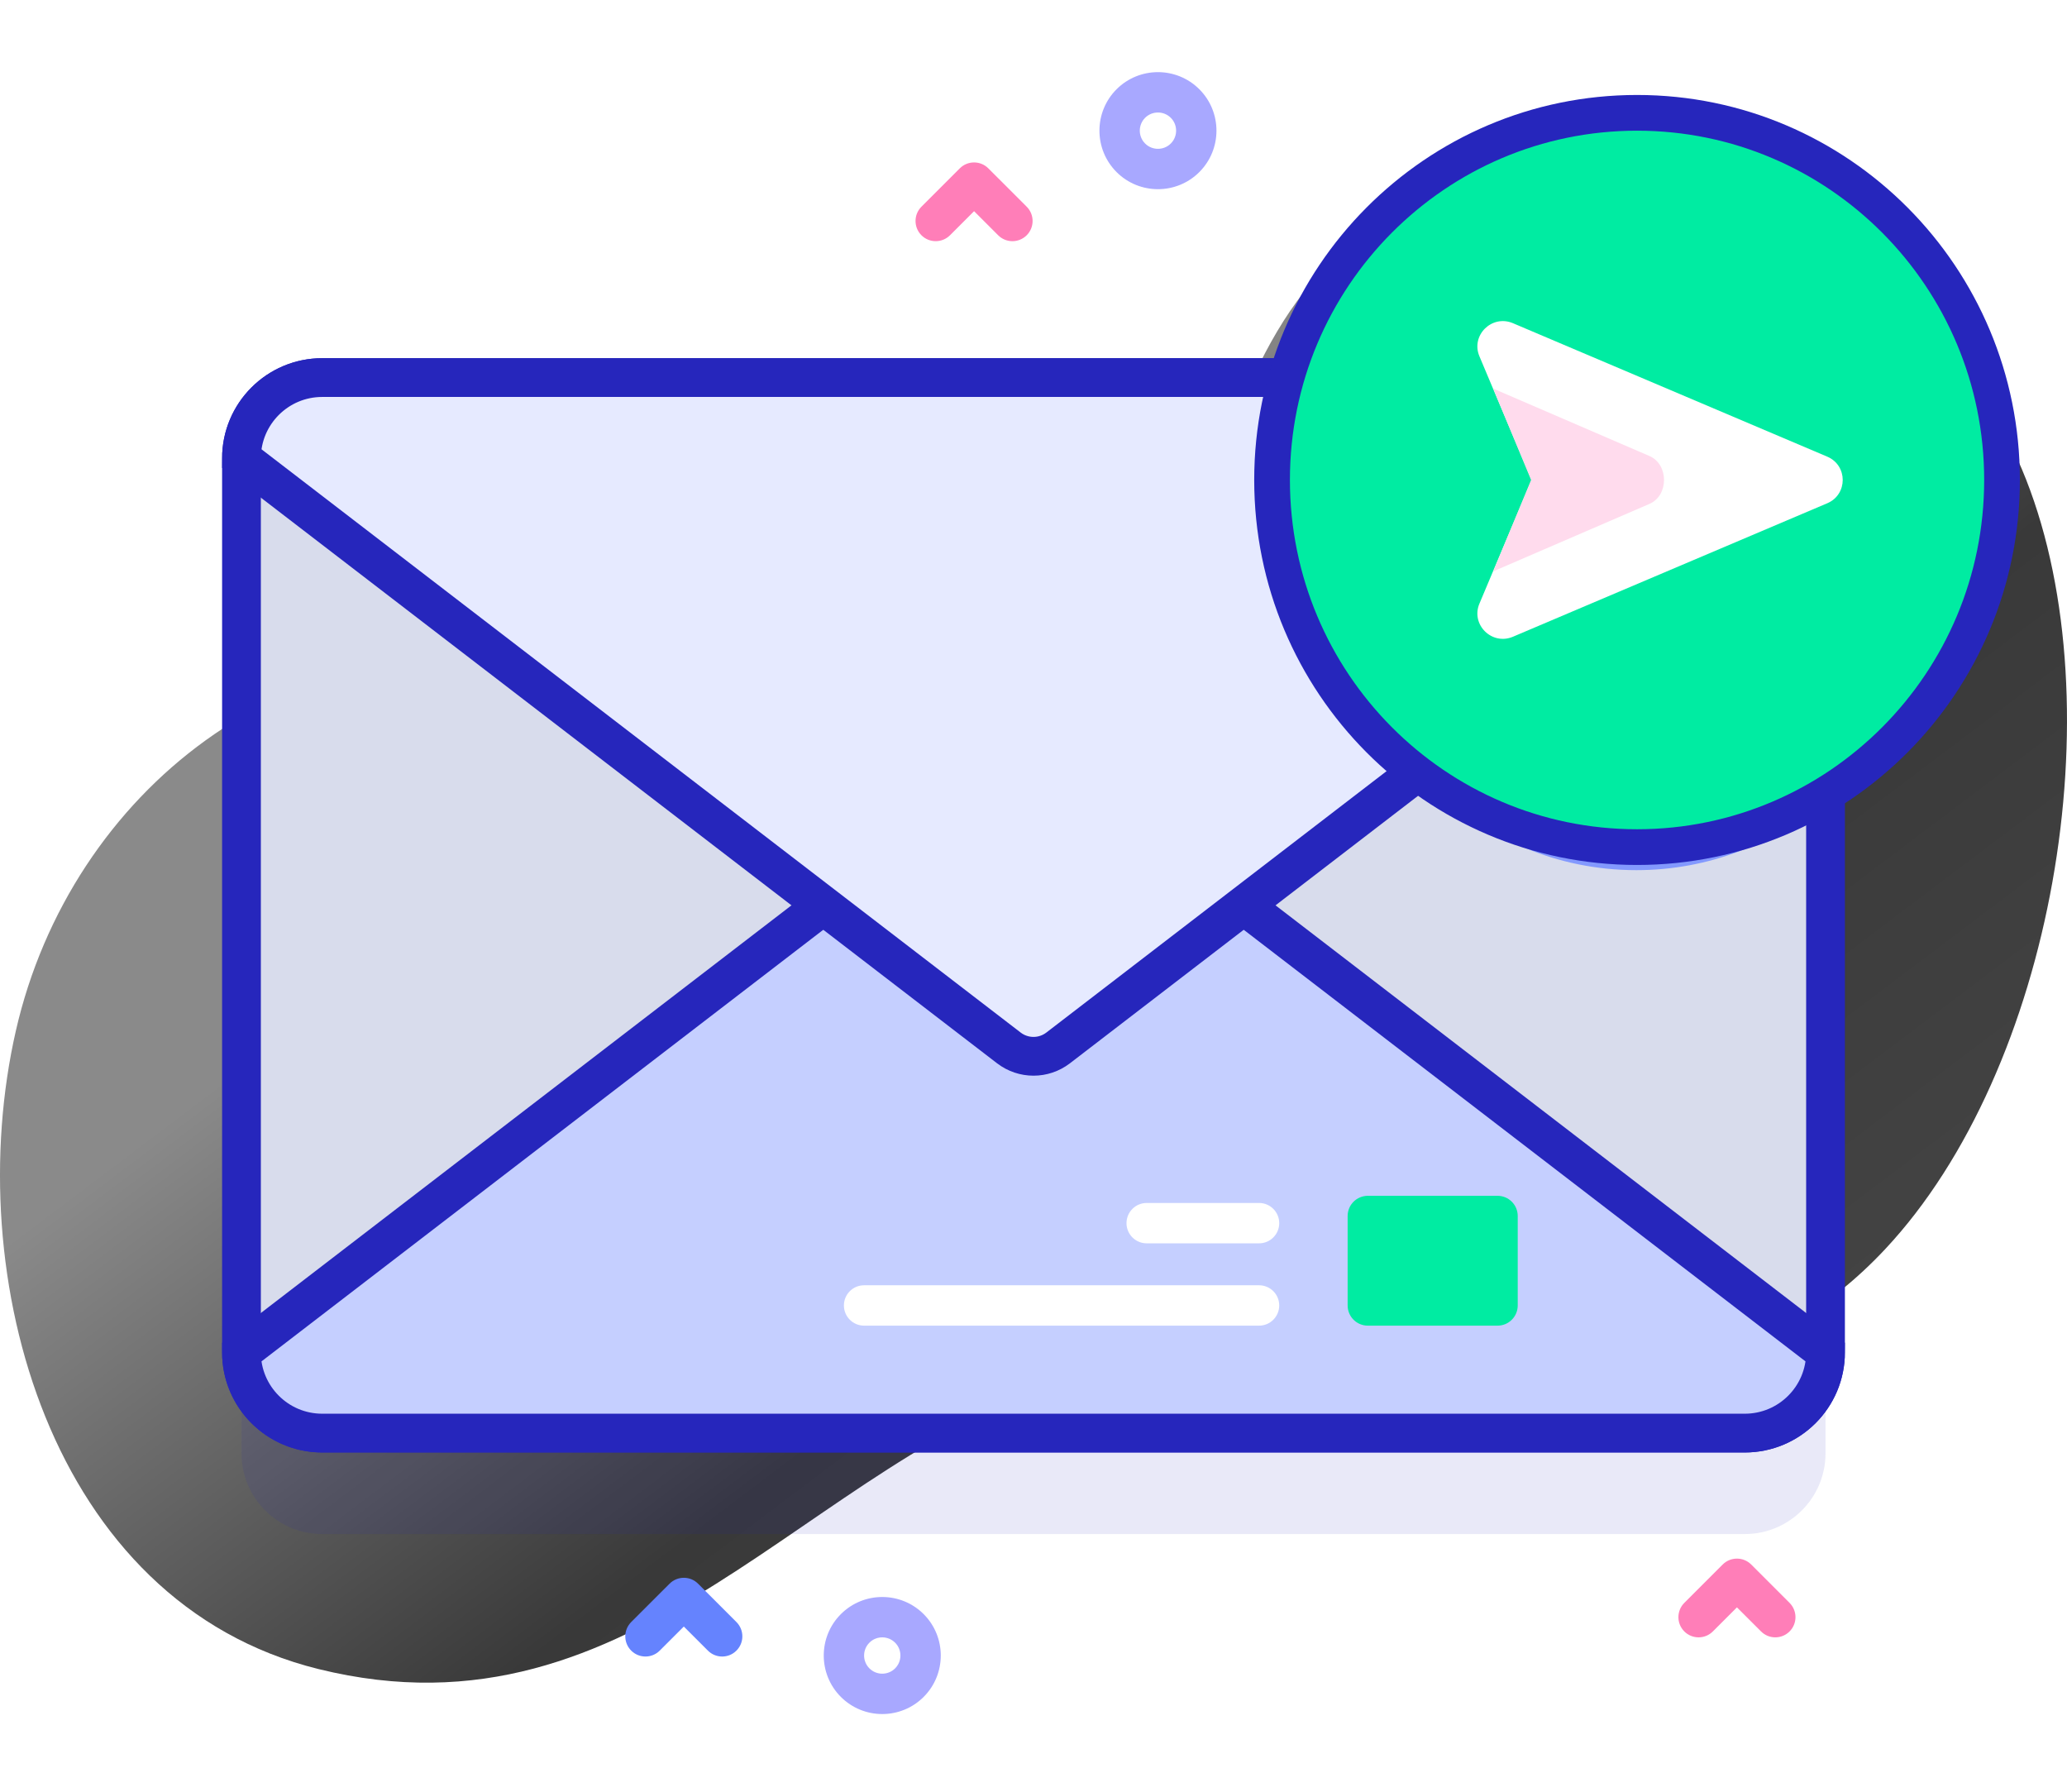 <svg width="120" height="104" viewBox="0 0 120 104" fill="none" xmlns="http://www.w3.org/2000/svg">
<g filter="url(#filter0_d)">
<path d="M117.626 23.835C112.386 10.502 96.245 2.507 82.574 7.798C66.969 13.837 72.143 38.658 57.969 43.678C50.312 46.389 38.993 36.261 31.257 34.708C17.003 31.846 4.098 41.905 0.92 55.833C-2.322 70.043 2.878 89.023 18.491 92.88C37.088 97.474 46.776 80.756 62.377 75.955C78.387 71.029 96.188 82.664 109.442 68.508C119.234 58.05 122.815 37.038 117.626 23.835Z" fill="url(#paint0_linear)"/>
<path opacity="0.1" d="M111.76 29.697C111.76 20.44 104.256 12.935 94.999 12.935C87.827 12.935 81.71 17.441 79.317 23.775H18.706C16.117 23.775 14.019 25.874 14.019 28.462V80.355C14.019 82.944 16.117 85.043 18.706 85.043H101.294C103.882 85.043 105.981 82.944 105.981 80.355V42.354C109.52 39.281 111.76 34.752 111.76 29.697Z" fill="#2626BC"/>
<path d="M101.294 79.183H18.706C16.118 79.183 14.019 77.085 14.019 74.496V22.603C14.019 20.014 16.118 17.916 18.706 17.916H101.294C103.883 17.916 105.981 20.014 105.981 22.603V74.496C105.982 77.085 103.883 79.183 101.294 79.183Z" fill="#D8DCEC" stroke="#2626BC" stroke-width="2.25"/>
<path d="M105.982 22.604V42.409C103.04 44.961 99.201 46.508 94.999 46.508C85.741 46.508 78.236 39.004 78.236 29.748C78.236 25.131 80.104 20.947 83.125 17.917H101.294C103.882 17.917 105.982 20.015 105.982 22.604Z" fill="#8399FE"/>
<path d="M61.428 40.272L105.981 74.496C105.981 77.085 103.883 79.183 101.294 79.183H18.706C16.117 79.183 14.018 77.085 14.018 74.496L58.572 40.272C59.414 39.625 60.586 39.625 61.428 40.272Z" fill="#C5CFFF" stroke="#2626BC" stroke-width="2.25"/>
<path d="M58.572 56.828L14.019 22.603C14.019 20.014 16.118 17.916 18.706 17.916H101.294C103.883 17.916 105.981 20.014 105.981 22.603L61.428 56.828C60.586 57.474 59.415 57.474 58.572 56.828Z" fill="#E6EAFF" stroke="#2626BC" stroke-width="2.25"/>
<path d="M86.941 72.947H79.409C78.762 72.947 78.237 72.422 78.237 71.775V66.582C78.237 65.935 78.762 65.41 79.409 65.41H86.941C87.588 65.41 88.112 65.935 88.112 66.582V71.775C88.112 72.422 87.588 72.947 86.941 72.947Z" fill="#00ECA2"/>
<path d="M73.094 68.169H66.571C65.924 68.169 65.399 67.645 65.399 66.998C65.399 66.35 65.924 65.826 66.571 65.826H73.094C73.742 65.826 74.266 66.35 74.266 66.998C74.266 67.645 73.742 68.169 73.094 68.169Z" fill="white"/>
<path d="M73.094 72.947H50.165C49.518 72.947 48.993 72.422 48.993 71.775C48.993 71.127 49.518 70.603 50.165 70.603H73.094C73.742 70.603 74.266 71.127 74.266 71.775C74.266 72.422 73.742 72.947 73.094 72.947Z" fill="white"/>
<path d="M116.228 23.859C116.228 35.634 106.736 45.17 95.039 45.17C83.341 45.17 73.85 35.634 73.85 23.859C73.85 12.085 83.341 2.549 95.039 2.549C106.736 2.549 116.228 12.085 116.228 23.859Z" fill="#00ECA2" stroke="#2626BC" stroke-width="2.073"/>
<path d="M85.888 16.681L88.91 23.859L85.888 31.037C85.375 32.256 86.613 33.478 87.835 32.959L106.081 25.212C107.279 24.704 107.279 23.015 106.081 22.506L87.835 14.76C86.613 14.241 85.375 15.462 85.888 16.681Z" fill="white"/>
<path d="M95.757 25.25L86.694 29.162L88.889 23.859L86.692 18.557L95.757 22.468C96.888 22.957 96.888 24.765 95.757 25.25Z" fill="#FFDBED"/>
<path d="M67.225 6.981C66.355 6.981 65.484 6.65 64.822 5.987C63.497 4.662 63.497 2.506 64.822 1.181C66.146 -0.143 68.303 -0.144 69.628 1.181C70.953 2.506 70.953 4.662 69.628 5.987C68.966 6.65 68.095 6.981 67.225 6.981ZM67.225 2.53C66.955 2.53 66.685 2.633 66.479 2.838C66.068 3.25 66.068 3.919 66.479 4.33C66.891 4.741 67.559 4.741 67.971 4.33C68.382 3.919 68.382 3.25 67.971 2.838C67.765 2.633 67.495 2.53 67.225 2.53Z" fill="#A8A8FF"/>
<path d="M51.22 95.491C50.349 95.491 49.479 95.159 48.817 94.497C47.492 93.172 47.492 91.016 48.817 89.691C50.141 88.366 52.298 88.366 53.623 89.691C54.948 91.016 54.948 93.172 53.623 94.497C52.96 95.16 52.09 95.491 51.22 95.491ZM51.22 91.04C50.95 91.04 50.679 91.142 50.474 91.348C50.062 91.759 50.062 92.428 50.474 92.84C50.885 93.251 51.554 93.251 51.965 92.84C52.377 92.429 52.377 91.76 51.965 91.348C51.76 91.143 51.49 91.04 51.22 91.04Z" fill="#A8A8FF"/>
<path d="M58.776 9.999C58.477 9.999 58.176 9.884 57.948 9.656L56.55 8.258L55.152 9.656C54.694 10.113 53.952 10.113 53.495 9.656C53.037 9.198 53.037 8.456 53.495 7.998L55.721 5.772C56.178 5.314 56.921 5.314 57.378 5.772L59.605 7.998C60.062 8.456 60.062 9.198 59.605 9.656C59.376 9.884 59.076 9.999 58.776 9.999Z" fill="#FF7EB8"/>
<path d="M103.065 91.039C102.765 91.039 102.465 90.925 102.237 90.696L100.838 89.299L99.44 90.696C98.983 91.154 98.241 91.154 97.783 90.696C97.326 90.239 97.326 89.496 97.783 89.039L100.01 86.812C100.467 86.355 101.21 86.355 101.667 86.812L103.894 89.039C104.351 89.497 104.351 90.239 103.894 90.696C103.665 90.925 103.365 91.039 103.065 91.039Z" fill="#FF7EB8"/>
<path d="M41.926 92.153C41.626 92.153 41.326 92.038 41.097 91.809L39.699 90.412L38.301 91.809C37.844 92.267 37.102 92.267 36.644 91.809C36.187 91.352 36.187 90.61 36.644 90.152L38.871 87.926C39.328 87.468 40.071 87.468 40.528 87.926L42.754 90.152C43.212 90.61 43.212 91.352 42.754 91.809C42.526 92.038 42.226 92.153 41.926 92.153Z" fill="#6583FE"/>
</g>
<defs>
<filter id="filter0_d" x="-4" y="0.188" width="127.999" height="103.303" filterUnits="userSpaceOnUse" color-interpolation-filters="sRGB">
<feFlood flood-opacity="0" result="BackgroundImageFix"/>
<feColorMatrix in="SourceAlpha" type="matrix" values="0 0 0 0 0 0 0 0 0 0 0 0 0 0 0 0 0 0 127 0"/>
<feOffset dy="4"/>
<feGaussianBlur stdDeviation="2"/>
<feColorMatrix type="matrix" values="0 0 0 0 0 0 0 0 0 0 0 0 0 0 0 0 0 0 0.25 0"/>
<feBlend mode="normal" in2="BackgroundImageFix" result="effect1_dropShadow"/>
<feBlend mode="normal" in="SourceGraphic" in2="effect1_dropShadow" result="shape"/>
</filter>
<linearGradient id="paint0_linear" x1="101.328" y1="105.646" x2="46.484" y2="32.99" gradientUnits="userSpaceOnUse">
<stop stop-color="#4B4B4B"/>
<stop offset="0.583" stop-color="#393939"/>
<stop offset="0.997" stop-color="#8A8A8A"/>
</linearGradient>
</defs>
</svg>
